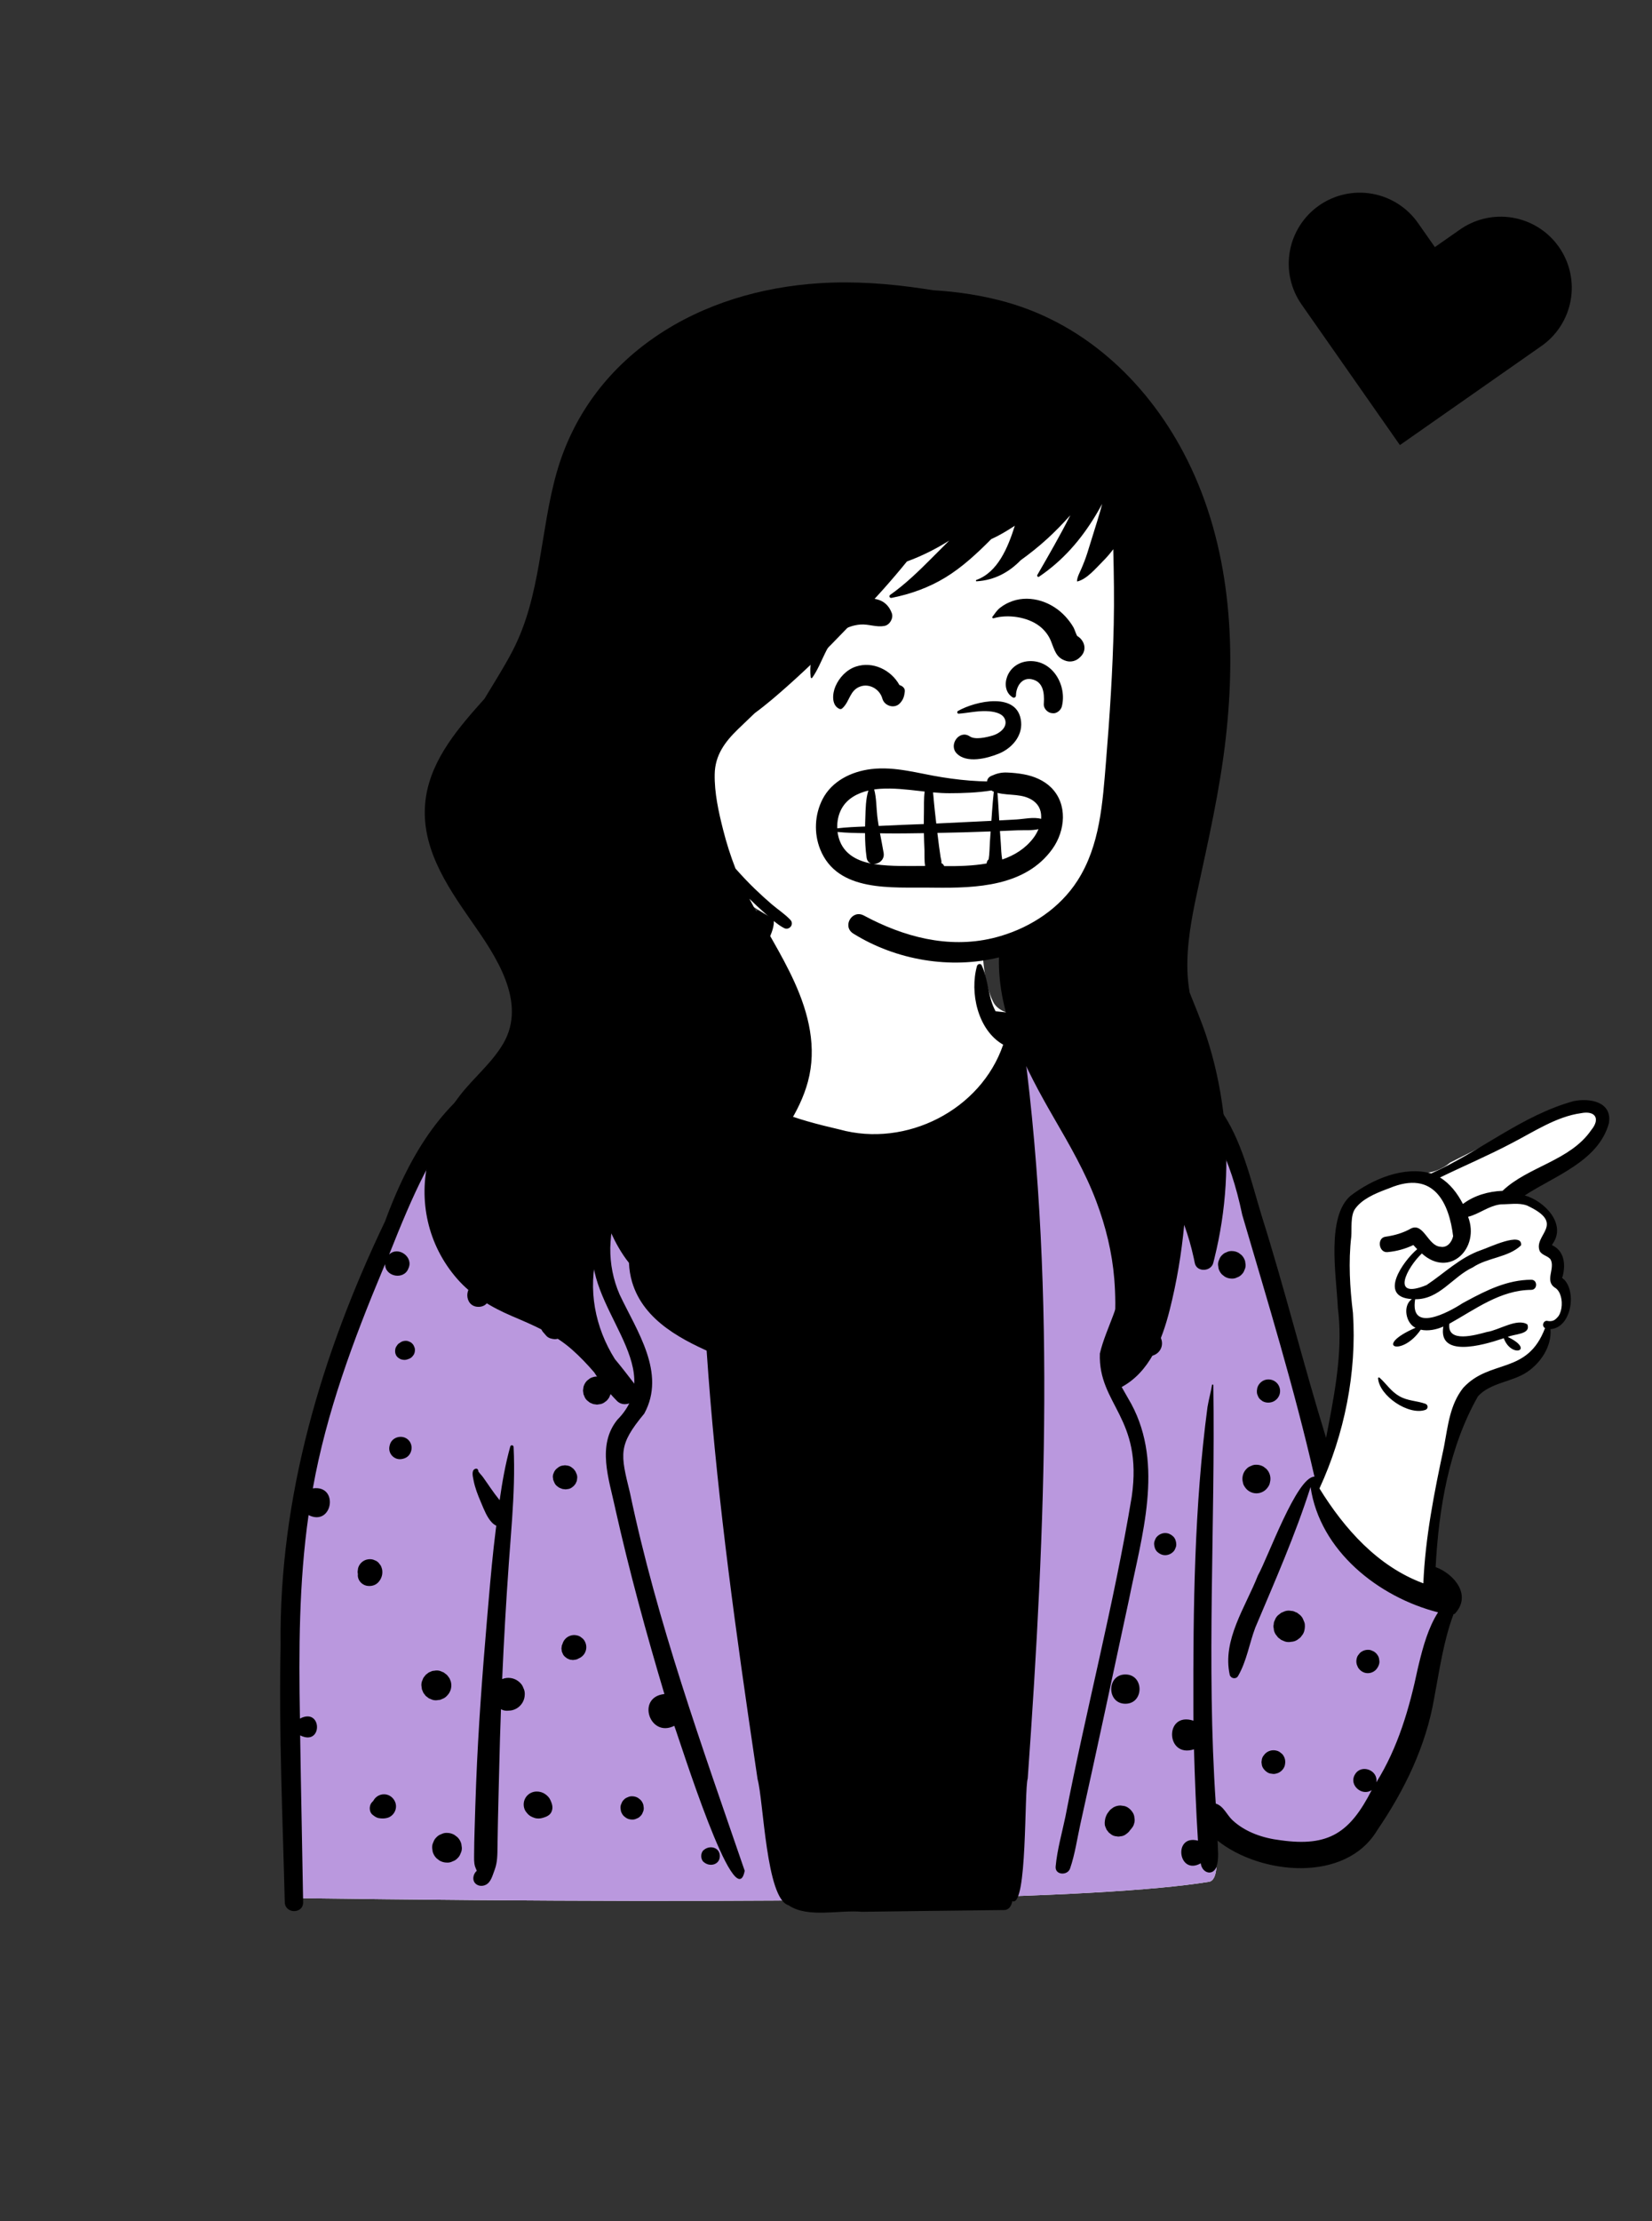 <svg width="186" height="250" viewBox="0 0 186 250" fill="none" xmlns="http://www.w3.org/2000/svg">
<rect x="0" y="0" width="186" height="250" fill="#333333" stroke="none"/>
<path fill-rule="evenodd" clip-rule="evenodd" d="M97.989 95.559C102.712 95.792 110.065 97.817 110.433 99.111C111.007 101.131 109.773 108.706 111.836 112.787C112.716 114.526 116.056 114.37 117.35 114.936C121.68 116.832 134.498 120.426 137.141 124.952C138.2 126.765 144.707 149.265 148.164 160.743C148.554 162.037 148.995 163.234 149.473 164.343L149.649 163.481C151.059 156.544 151.764 152.344 151.764 150.882C151.764 148.597 149.941 138.958 151.764 136.507C153.568 134.08 157.916 132.096 159.872 132.057L159.931 132.056C161.215 132.056 162.33 131.654 163.274 130.851L164.659 130.155C171.704 126.62 175.82 124.681 177.007 124.338C178.901 123.79 182.125 124.957 180.513 126.708C179.439 127.876 176.738 129.941 172.412 132.905L170.781 134.201L170.978 134.304C173.086 135.413 174.326 136.347 174.697 137.106C175.079 137.888 174.896 138.812 174.146 139.88L174.26 139.991C175.208 140.921 175.682 141.544 175.682 141.862V143.414C176.624 144.794 176.86 145.946 176.389 146.868C175.917 147.79 175.17 148.589 174.146 149.265C173.392 151.248 172.494 152.66 171.452 153.5C170.411 154.34 168.61 155.039 166.05 155.598L163.734 161.136L161.857 168.916L160.912 177.598L161.186 177.796C162.459 178.723 163.274 179.411 163.274 180.121C163.274 181.227 158.139 207.242 150.15 208.407C148.422 208.658 139.461 207.423 136.519 205.03L136.562 205.288C137.254 209.47 137.108 211.641 136.123 211.803C124.015 213.787 89.629 214.401 32.963 213.642C32.626 183.567 34.151 163.538 37.537 153.554C46.197 128.019 55.745 119.298 59.085 118.551C62.011 117.897 72.157 113.858 74.993 112.787C76.845 112.087 77.242 109.989 79.351 109.989L79.522 109.99C81.562 110.011 83.372 110.376 84.388 109.326C87.056 106.572 86.31 102.761 87.417 99.111C88.027 97.1 92.194 95.273 97.989 95.559Z" fill="white"/>
<path d="M79.351 109.989L79.522 109.99C80.026 109.995 80.516 110.021 80.984 110.042L79.999 113.399L79.978 113.751C79.338 125.325 85.005 130.865 96.98 130.372C108.955 129.88 114.911 126.092 114.849 119.01L114.845 118.794L114.845 114.387L115.034 114.423C115.943 114.593 116.819 114.704 117.35 114.936C121.68 116.832 134.498 120.426 137.141 124.952C138.2 126.765 144.707 149.265 148.165 160.743C148.291 161.163 148.423 161.572 148.559 161.971L148.559 164.24L148.521 164.377C147.31 168.91 148.923 172.616 153.362 175.494C156.508 177.535 159.739 178.86 163.056 179.468C163.198 179.689 163.274 179.904 163.274 180.121C163.274 181.227 158.139 207.242 150.15 208.407C148.422 208.658 139.461 207.423 136.519 205.03L136.562 205.288L136.603 205.537C137.248 209.556 137.088 211.644 136.123 211.803C124.015 213.788 89.629 214.401 32.963 213.642C32.626 183.567 34.151 163.538 37.537 153.554C46.197 128.019 55.745 119.298 59.085 118.551C62.011 117.897 72.157 113.858 74.994 112.787C76.845 112.087 77.242 109.989 79.351 109.989Z" fill="#BA98DE"/>
<path fill-rule="evenodd" clip-rule="evenodd" d="M85.014 102.77C85.292 102.221 86.028 102.292 86.513 102.541C87.969 103.606 86.446 105.669 86.043 106.968C85.007 109.488 83.207 111.951 80.722 113.128C80.928 115.633 81.161 118.133 81.248 120.646C84.424 124.586 89.78 126.024 94.534 127.13C102.001 129.195 110.428 124.964 112.948 117.583C110.08 115.953 109.152 111.686 110.008 108.709C110.082 108.5 110.406 108.408 110.521 108.641C111.307 110.257 111.202 112.227 112.095 113.823C120.666 114.644 131.726 117.878 137.341 124.809C139.829 128.276 140.815 132.786 142.04 136.805C144.655 145.09 146.739 153.543 149.303 161.836L149.606 160.267C150.434 155.944 151.187 151.563 150.627 147.167L150.617 146.956C150.435 143.458 149.34 136.958 152.053 134.596C154.506 132.721 158.061 131.214 161.141 132.079C166.62 129.64 171.35 125.534 177.186 123.935C178.982 123.565 181.567 124.003 181.142 126.44C179.965 130.701 175.038 132.355 171.67 134.553C173.829 135.138 176.461 137.764 174.774 140.053C174.759 140.094 174.747 140.125 174.734 140.149C176.102 140.755 176.293 142.279 175.957 143.586C175.923 143.931 175.833 143.634 176.035 143.947C177.579 145.403 176.897 149.461 174.571 149.598C174.724 151.521 173.489 153.389 171.924 154.437C170.238 155.567 167.8 155.616 166.404 157.163C163.127 162.941 161.996 169.764 161.639 176.381C163.799 177.19 165.738 179.608 163.775 181.66C163.736 181.664 163.697 181.669 163.658 181.672C162.52 184.709 162.081 187.945 161.479 191.117C160.553 196.528 158.141 201.496 155.06 206.004C151.497 211.97 141.916 211.024 137.09 207.174C137.109 208.184 137.276 209.188 136.952 210.164C136.474 211.218 135.31 210.763 135.195 209.725C132.643 211.16 132.042 206.424 134.879 207.175C134.66 203.751 134.534 200.322 134.431 196.893C131.22 197.932 131.082 192.605 134.366 193.67L134.362 192.197C134.338 180.904 134.463 169.573 135.953 158.369C136.091 157.531 136.325 156.72 136.461 155.887C136.475 155.801 136.61 155.825 136.61 155.908C136.841 171.593 135.816 187.313 136.886 203.004C137.776 203.276 138.131 204.297 138.79 204.893C140.254 206.244 142.247 206.902 144.197 207.131C149.655 207.897 152.011 206.23 154.442 201.485C153.346 202.218 151.864 200.924 152.533 199.765L152.554 199.73C153.248 198.501 155.207 199.237 154.959 200.613C157.403 196.7 158.682 192.287 159.627 187.81L159.754 187.275C160.214 185.374 160.809 183.196 161.912 181.476C155.188 179.762 148.609 174.54 147.557 167.376C145.85 172.74 143.537 177.984 141.332 183.201C140.651 185.015 140.368 186.965 139.392 188.648C139.165 189.037 138.589 188.936 138.461 188.526C137.583 184.602 140.243 180.869 141.624 177.337C142.751 175.341 145.988 166.224 147.995 166.202C145.74 156.318 142.732 146.509 139.868 136.748C137.098 123.569 131.454 121.028 119.497 116.878C121.654 127.869 131.5 138.507 126.261 150.035L126.133 150.334C125.597 151.605 125.152 152.885 125.526 154.28C125.89 155.634 126.716 156.809 127.378 158.027C131.075 164.904 128.53 172.935 127.101 180.096C125.295 188.495 123.511 196.901 121.644 205.287C121.276 206.96 121.037 208.683 120.482 210.304C120.195 211.141 118.763 211.061 118.856 210.085C119.032 208.192 119.564 206.345 119.953 204.486C122.278 192.448 125.423 180.551 127.423 168.46C128.709 159.51 123.645 158.134 123.834 152.351C124.522 149.393 126.344 146.754 126.24 143.602C126.645 133.954 119.617 125.994 118.749 116.61L117.217 116.064C116.451 115.79 115.687 115.514 114.924 115.231C118.937 143.296 117.719 171.975 115.713 200.179C115.303 201.48 115.693 214.786 113.974 213.979C113.888 214.487 113.618 214.987 113.031 214.984C107.702 215.033 102.372 215.117 97.044 215.181C94.48 214.944 90.957 215.923 88.777 214.444C86.26 213.726 85.971 202.694 85.298 200.265L85.036 198.498C80.758 169.624 76.931 140.155 80.005 110.996C75.728 111.16 74.845 115.777 74.528 119.138C73.735 126.556 68.941 132.945 68.712 140.449C68.692 142.269 69.036 144.033 69.763 145.705C71.694 149.8 75.033 154.534 72.538 159.108C69.586 162.669 69.841 163.606 70.925 168.006C73.972 182.552 79.032 196.537 83.846 210.562C82.8 216.013 76.509 195.776 75.917 194.25C73.132 195.651 71.611 191.003 74.805 190.672C72.754 183.805 70.865 176.886 69.293 169.891L69.252 169.694C68.557 166.462 67.192 162.678 69.498 159.811C75.445 153.797 65.569 147.075 66.815 139.789C65.739 140.587 64.111 139.748 64.135 138.408C64.086 136.9 66.112 136.127 67.087 137.278C68.09 131.367 71.577 126.206 72.632 120.313L72.68 120.036C73.038 117.953 73.138 115.761 74.162 113.863C72.769 114.767 71.286 115.498 69.76 116.144C72.488 118.422 67.206 120.501 67.643 116.982C52.685 121.309 49.305 127.344 43.813 141.203C44.839 140.206 46.596 141.496 45.982 142.767C45.492 144.106 43.355 143.715 43.356 142.287L43.105 142.884C39.775 150.847 36.744 159.003 35.221 167.525C38.209 167.103 37.448 171.878 34.741 170.532C33.654 178.111 33.637 185.796 33.77 193.436C36.29 192.115 36.366 196.606 33.794 195.325C33.888 201.586 34.026 207.846 34.13 214.107C34.151 215.44 32.096 215.433 32.063 214.107C31.823 204.487 31.385 194.85 31.593 185.227C31.398 168.526 36.199 152.428 43.353 137.467C49.683 120.24 58.427 118.281 74.513 113.273C75.998 111.068 79.171 108.984 81.759 110.368C83.207 108.03 83.943 105.261 85.014 102.77ZM57.453 162.809C57.513 162.597 57.816 162.65 57.826 162.859C57.96 165.562 57.84 168.282 57.656 170.995C57.544 172.652 57.406 174.307 57.289 175.953C56.98 180.294 56.73 184.64 56.54 188.99C56.607 188.962 56.675 188.938 56.746 188.918C57.074 188.829 57.401 188.829 57.728 188.918C58.02 189 58.276 189.143 58.496 189.348L58.542 189.393C58.722 189.56 58.85 189.758 58.925 189.987C59.031 190.19 59.085 190.408 59.085 190.64L59.084 190.698C59.082 191.032 58.999 191.342 58.831 191.631C58.667 191.908 58.447 192.128 58.169 192.293C57.881 192.461 57.571 192.543 57.237 192.545C57.202 192.548 57.166 192.551 57.13 192.553C56.882 192.563 56.65 192.511 56.436 192.399L56.404 192.389C56.323 194.596 56.257 196.803 56.208 199.011C56.164 200.936 56.106 202.86 56.067 204.784L56.049 205.747L56.014 207.874C56.002 208.749 56.008 209.587 55.71 210.412L55.675 210.507C55.461 211.058 55.294 211.825 54.721 212.131C54.264 212.376 53.648 212.285 53.386 211.808C53.165 211.41 53.356 210.836 53.682 210.567C53.676 210.549 53.666 210.533 53.658 210.515C53.608 210.369 53.531 210.231 53.486 210.084C53.343 209.617 53.382 209.119 53.381 208.634C53.381 207.778 53.41 206.922 53.432 206.068C53.483 204.249 53.541 202.432 53.612 200.615C53.853 194.519 54.307 188.422 54.827 182.343L55.003 180.292C55.238 177.563 55.481 174.832 55.825 172.117C55.841 171.988 55.858 171.858 55.876 171.728C55.691 171.636 55.519 171.508 55.383 171.365C54.836 170.792 54.505 169.934 54.194 169.196L54.123 169.027C53.786 168.24 53.475 167.442 53.314 166.596L53.299 166.518C53.226 166.158 53.081 165.519 53.463 165.344C53.663 165.254 53.789 165.318 53.854 165.518C53.862 165.544 53.855 165.573 53.841 165.596C53.998 165.837 54.245 166.062 54.4 166.286L54.933 167.048L55.196 167.431C55.53 167.922 55.887 168.392 56.255 168.856C56.545 166.82 56.9 164.792 57.453 162.809ZM79.296 208.182C79.962 207.66 81.046 207.944 81.046 208.907C81.046 209.874 79.96 210.153 79.296 209.631L79.263 209.607L79.231 209.581C78.869 209.298 78.857 208.562 79.204 208.255L79.231 208.232C79.252 208.214 79.273 208.198 79.296 208.182ZM50.328 206.301C50.63 206.301 50.91 206.378 51.171 206.53C51.285 206.616 51.396 206.704 51.51 206.791C51.717 206.999 51.86 207.245 51.939 207.529L52 207.973C52.008 208.203 51.961 208.417 51.855 208.617C51.787 208.824 51.672 209.004 51.51 209.155C51.358 209.318 51.179 209.434 50.972 209.5C50.789 209.596 50.594 209.646 50.385 209.646L50.328 209.644C50.025 209.644 49.745 209.568 49.483 209.416C49.37 209.33 49.258 209.242 49.145 209.155C48.939 208.947 48.794 208.701 48.715 208.417C48.696 208.269 48.676 208.12 48.655 207.973C48.647 207.743 48.696 207.529 48.799 207.329C48.867 207.122 48.983 206.942 49.145 206.791C49.297 206.627 49.475 206.512 49.683 206.446C49.866 206.349 50.062 206.3 50.271 206.3L50.328 206.301ZM126.157 203.218L126.582 203.275C126.989 203.367 127.316 203.667 127.535 204.009C127.652 204.192 127.715 204.39 127.725 204.603C127.772 204.813 127.762 205.026 127.695 205.238C127.647 205.445 127.551 205.627 127.41 205.781C127.362 205.857 127.305 205.927 127.24 205.989C127.107 206.211 126.906 206.357 126.698 206.506C126.523 206.618 126.334 206.678 126.129 206.687C125.995 206.723 125.859 206.723 125.722 206.687C125.52 206.678 125.33 206.618 125.155 206.506C125.052 206.426 124.948 206.345 124.845 206.266C124.755 206.161 124.67 206.052 124.591 205.938C124.538 205.814 124.486 205.69 124.434 205.567C124.338 205.27 124.385 205.008 124.437 204.711C124.445 204.661 124.458 204.616 124.476 204.567L124.511 204.473C124.604 204.226 124.654 204.143 124.82 203.928L124.883 203.844C124.914 203.802 124.946 203.761 124.983 203.724C125.087 203.617 125.235 203.528 125.351 203.435C125.601 203.291 125.87 203.22 126.157 203.218ZM71.172 202.181C71.407 202.182 71.628 202.241 71.832 202.359L72.098 202.565C72.26 202.729 72.372 202.92 72.435 203.142C72.45 203.259 72.466 203.375 72.482 203.491C72.489 203.67 72.451 203.839 72.369 203.996C72.317 204.158 72.226 204.298 72.098 204.418C71.98 204.544 71.838 204.635 71.676 204.689C71.535 204.762 71.383 204.801 71.221 204.801L71.172 204.8C70.936 204.8 70.715 204.74 70.511 204.622L70.245 204.418C70.083 204.254 69.971 204.061 69.908 203.839C69.893 203.722 69.877 203.607 69.861 203.491C69.854 203.311 69.892 203.142 69.974 202.986C70.028 202.824 70.117 202.683 70.245 202.565C70.363 202.437 70.504 202.346 70.666 202.294C70.808 202.22 70.957 202.182 71.118 202.18L71.172 202.181ZM60.419 201.644C60.758 201.641 61.102 201.736 61.379 201.933C61.648 202.124 61.852 202.33 61.984 202.639C62.02 202.724 62.055 202.806 62.086 202.891C62.225 203.262 62.251 203.635 62.058 203.998C61.872 204.35 61.47 204.504 61.11 204.609C60.805 204.7 60.46 204.714 60.157 204.606C60.006 204.552 59.859 204.496 59.722 204.413C59.468 204.256 59.33 204.069 59.16 203.839C59.027 203.612 58.961 203.366 58.961 203.103C58.961 202.839 59.027 202.594 59.16 202.365C59.421 201.92 59.904 201.647 60.419 201.644ZM43.236 201.957C43.664 201.957 44.04 202.155 44.298 202.489C44.559 202.828 44.654 203.249 44.539 203.669C44.417 204.113 44.05 204.502 43.594 204.614C43.257 204.697 42.981 204.693 42.646 204.637C42.362 204.588 42.145 204.419 41.928 204.244C41.679 204.042 41.603 203.672 41.644 203.374C41.683 203.076 41.821 202.881 42.03 202.704L42.031 202.699L41.953 202.759C41.983 202.734 42.012 202.706 42.041 202.678C42.051 202.662 42.059 202.644 42.067 202.627C42.187 202.422 42.349 202.262 42.552 202.142C42.764 202.019 42.991 201.957 43.236 201.957ZM143.029 197.047C143.264 196.983 143.501 196.983 143.736 197.047C143.91 197.087 144.06 197.167 144.189 197.285C144.319 197.369 144.425 197.478 144.505 197.612L144.531 197.658C144.716 197.972 144.745 198.332 144.665 198.682C144.566 199.115 144.168 199.509 143.736 199.611L143.722 199.614L143.707 199.618C143.532 199.673 143.355 199.681 143.18 199.64C143.003 199.632 142.84 199.58 142.689 199.483C142.498 199.36 142.337 199.201 142.214 199.01C142.117 198.857 142.065 198.694 142.057 198.517C142.026 198.4 142.026 198.284 142.057 198.167C142.065 197.99 142.117 197.826 142.214 197.674L142.422 197.406L142.443 197.389C142.608 197.223 142.804 197.11 143.029 197.047ZM126.708 188.468C128.833 188.468 128.83 191.765 126.708 191.765C124.583 191.765 124.586 188.468 126.708 188.468ZM48.898 188.051C49.122 188.001 49.346 188.011 49.568 188.08C49.702 188.137 49.835 188.194 49.968 188.249L50.309 188.512C50.372 188.565 50.403 188.623 50.461 188.7L50.534 188.795C50.639 188.936 50.642 188.966 50.758 189.267C50.836 189.556 50.836 189.844 50.758 190.133C50.72 190.272 50.664 190.403 50.591 190.525C50.524 190.642 50.444 190.744 50.354 190.838L50.309 190.885C50.156 191.049 49.976 191.164 49.769 191.232C49.638 191.308 49.496 191.345 49.346 191.345C49.122 191.396 48.898 191.386 48.676 191.316C48.542 191.259 48.409 191.203 48.276 191.147L47.935 190.885L47.673 190.544L47.589 190.345L47.504 190.144L47.444 189.698C47.436 189.466 47.483 189.252 47.588 189.051C47.629 188.91 47.7 188.785 47.804 188.682C47.879 188.555 47.979 188.455 48.106 188.38C48.209 188.276 48.334 188.205 48.475 188.165C48.606 188.088 48.748 188.051 48.898 188.051ZM154.014 185.696C154.191 185.689 154.356 185.726 154.509 185.807C154.562 185.825 154.614 185.848 154.664 185.874C154.86 185.989 155.016 186.145 155.131 186.339C155.225 186.488 155.277 186.649 155.285 186.822C155.32 186.979 155.317 187.136 155.275 187.293L155.261 187.34C155.225 187.468 155.172 187.586 155.1 187.694C155.094 187.707 155.086 187.72 155.076 187.732C154.967 187.904 154.823 188.045 154.645 188.15C154.447 188.263 154.235 188.322 154.004 188.324C153.546 188.324 153.15 188.076 152.909 187.694C152.874 187.641 152.855 187.573 152.831 187.518C152.81 187.466 152.776 187.4 152.758 187.34C152.696 187.109 152.696 186.879 152.758 186.649C152.798 186.48 152.874 186.333 152.99 186.208C153.082 186.067 153.203 185.955 153.354 185.874C153.541 185.765 153.742 185.707 153.956 185.697L154.014 185.696ZM64.282 184.083C64.507 184.021 64.73 184.017 64.953 184.069L65.009 184.083C65.187 184.125 65.341 184.206 65.474 184.326C65.621 184.423 65.74 184.551 65.826 184.71C65.949 184.922 66.011 185.153 66.012 185.399C66.011 185.645 65.949 185.876 65.826 186.088C65.704 186.294 65.54 186.456 65.335 186.578L65.156 186.663C65.007 186.758 64.848 186.808 64.676 186.816C64.561 186.847 64.446 186.847 64.333 186.816C64.216 186.816 64.107 186.787 64.007 186.728C63.897 186.698 63.803 186.642 63.722 186.561C63.581 186.47 63.471 186.351 63.389 186.2L63.258 185.89L63.213 185.546L63.258 185.205L63.33 185.036C63.394 184.804 63.511 184.603 63.681 184.433C63.851 184.264 64.052 184.147 64.282 184.083ZM144.677 181.348C144.913 181.273 145.148 181.263 145.383 181.315C145.542 181.315 145.691 181.356 145.829 181.437C145.98 181.479 146.109 181.554 146.22 181.664C146.413 181.789 146.564 181.954 146.675 182.16L146.854 182.583C146.961 182.857 146.922 183.261 146.857 183.536C146.803 183.763 146.7 183.961 146.546 184.13C146.468 184.261 146.364 184.365 146.233 184.443C146.083 184.579 145.909 184.676 145.713 184.734L145.659 184.749L145.64 184.754C145.636 184.755 145.633 184.755 145.63 184.755C145.628 184.757 145.625 184.757 145.623 184.757C145.545 184.776 145.466 184.788 145.383 184.791C145.148 184.843 144.913 184.833 144.677 184.759C144.537 184.7 144.396 184.64 144.255 184.58C144.135 184.49 144.017 184.397 143.897 184.305C143.804 184.185 143.712 184.065 143.62 183.947C143.49 183.744 143.42 183.523 143.41 183.288C143.368 183.131 143.368 182.975 143.41 182.818C143.41 182.658 143.451 182.51 143.53 182.372C143.602 182.152 143.723 181.962 143.897 181.802C144.017 181.709 144.135 181.617 144.255 181.526C144.396 181.466 144.537 181.406 144.677 181.348ZM41.282 175.544C41.527 175.478 41.772 175.478 42.017 175.544L42.346 175.682C42.508 175.77 42.636 175.888 42.733 176.039C42.856 176.172 42.939 176.329 42.981 176.509C43.077 176.755 43.066 177.146 42.989 177.397C42.904 177.683 42.77 177.909 42.565 178.123C42.223 178.477 41.697 178.579 41.232 178.472C41.104 178.443 40.982 178.386 40.872 178.316C40.52 178.099 40.284 177.72 40.285 177.3C40.285 177.255 40.289 177.209 40.295 177.164C40.272 177.071 40.264 176.976 40.267 176.875L40.316 176.509L40.319 176.499C40.384 176.267 40.501 176.066 40.671 175.896C40.828 175.74 41.012 175.628 41.221 175.56L41.274 175.544H41.282ZM163.609 139.142C163.167 135.512 161.502 131.605 156.423 133.738L156.046 133.879C154.789 134.355 153.325 134.98 152.56 136.078C152.033 136.835 152.211 138.303 152.139 139.186C151.807 142.059 151.985 144.927 152.33 147.788C152.775 154.492 151.366 161.439 148.559 167.533C151.368 172.078 155.127 176.317 160.255 178.211C160.472 173.044 161.484 167.971 162.561 162.929L162.603 162.709C163.034 160.435 163.249 158.102 164.742 156.211C167.78 152.913 171.958 154.78 173.957 149.482C173.537 149.269 173.769 148.543 174.275 148.683C176.028 148.994 176.313 145.744 175.113 144.96C173.863 144.198 175.121 142.792 174.589 141.776C174.293 141.339 173.652 141.324 173.362 140.82C172.592 138.964 176.443 137.775 171.915 135.682C170.988 135.353 169.952 135.557 169.017 135.553C167.642 135.682 166.55 136.651 165.292 136.955C166.661 140.5 163.207 143.914 160.088 141.083C158.392 142.687 156.494 146.342 160.619 144.638C162.637 143.291 164.375 141.549 166.719 140.72L166.768 140.704C167.638 140.419 171.445 138.57 171.256 140.17C169.83 141.546 167.479 141.53 165.827 142.647C163.538 143.706 162.074 146.272 159.333 146.236C158.701 150.073 163.055 147.738 164.676 146.68L165.126 146.436C167.413 145.201 169.734 144.057 172.401 144.041C173.137 144.036 173.133 145.171 172.401 145.181C168.925 145.203 166.096 147.375 163.185 148.99C162.898 151.23 166.178 150.25 167.422 149.919C168.727 149.736 170.823 148.324 171.965 149.07C172.411 150.218 170.446 150.132 169.762 150.48C172.886 151.981 170.148 152.926 169.311 150.62L169.066 150.703C166.973 151.406 161.901 152.854 162.504 149.31C161.738 149.649 160.805 149.851 159.959 149.663C157.849 152.784 154.483 151.576 159.375 149.449C158.273 148.937 157.905 146.957 158.964 146.22C155.113 145.985 157.972 141.945 159.565 140.599C159.415 140.447 159.269 140.292 159.133 140.134C158.214 140.572 157.248 140.838 156.215 140.932C155.227 141.021 155.006 139.338 155.982 139.201C157.028 139.053 157.991 138.774 158.911 138.249C160.307 137.646 160.783 140.236 162.18 140.327C162.942 140.478 163.457 139.81 163.609 139.142ZM131.191 172.552C131.528 172.552 131.828 172.693 132.072 172.916C132.317 173.14 132.423 173.476 132.437 173.797C132.444 173.969 132.408 174.129 132.33 174.278C132.28 174.432 132.194 174.565 132.072 174.679C131.845 174.904 131.51 175.043 131.191 175.043C130.853 175.043 130.554 174.902 130.309 174.679C130.064 174.453 129.958 174.119 129.944 173.797C129.937 173.626 129.973 173.466 130.051 173.317C130.096 173.178 130.17 173.055 130.273 172.951L130.309 172.916C130.536 172.689 130.871 172.552 131.191 172.552ZM141.408 164.863L141.462 164.864C141.747 164.866 142.012 164.937 142.258 165.08C142.365 165.163 142.472 165.244 142.577 165.327C142.773 165.524 142.908 165.756 142.983 166.024C143.059 166.302 143.059 166.583 142.983 166.862C142.957 167.022 142.897 167.178 142.803 167.312C142.663 167.544 142.478 167.731 142.245 167.868C142.003 168.009 141.742 168.079 141.462 168.081C141.182 168.079 140.92 168.009 140.679 167.868C140.445 167.731 140.261 167.544 140.123 167.312C140.027 167.178 139.967 167.022 139.941 166.862C139.865 166.583 139.865 166.302 139.941 166.024C140.01 165.775 140.131 165.557 140.305 165.369L140.347 165.327C140.489 165.173 140.658 165.064 140.854 165.001C141.026 164.91 141.211 164.864 141.408 164.863ZM63.433 164.95C63.553 164.918 63.672 164.918 63.791 164.95C63.97 164.958 64.137 165.012 64.291 165.109C64.382 165.18 64.472 165.25 64.563 165.32L64.642 165.415C64.811 165.621 64.816 165.656 64.945 165.97C64.999 166.145 65.007 166.32 64.968 166.495C64.968 166.614 64.938 166.724 64.879 166.826C64.847 166.938 64.792 167.035 64.709 167.116C64.65 167.215 64.573 167.294 64.474 167.353C64.347 167.468 64.198 167.547 64.026 167.588L63.678 167.635C63.633 167.628 63.586 167.622 63.54 167.617C63.485 167.615 63.432 167.609 63.38 167.599L63.328 167.588L63.28 167.575C63.216 167.556 63.154 167.532 63.094 167.5C62.981 167.468 62.882 167.411 62.797 167.327C62.652 167.233 62.535 167.106 62.451 166.949L62.428 166.897C62.397 166.842 62.371 166.785 62.352 166.724C62.297 166.627 62.269 166.523 62.268 166.411C62.235 166.262 62.237 166.115 62.276 165.967L62.29 165.918L62.415 165.621C62.48 165.521 62.548 165.419 62.635 165.336C62.688 165.289 62.817 165.189 62.889 165.139L62.934 165.109C63.088 165.012 63.255 164.958 63.433 164.95ZM45.985 162.079C46.642 162.736 46.352 163.942 45.432 164.175L45.327 164.201C44.439 164.427 43.638 163.624 43.863 162.736L43.889 162.632C44.123 161.713 45.329 161.423 45.985 162.079ZM155.157 155.134C155.15 155.044 155.267 155.011 155.326 155.065C156.107 155.765 156.605 156.605 157.553 157.148C158.506 157.693 159.489 157.649 160.482 158.001C160.819 158.121 160.821 158.571 160.482 158.69C158.602 159.346 155.3 157.12 155.157 155.134ZM66.799 154.992C67.008 154.927 67.219 154.917 67.428 154.964C67.57 154.964 67.703 155 67.825 155.071C67.959 155.109 68.075 155.177 68.173 155.274C68.292 155.344 68.386 155.439 68.457 155.558C68.597 155.71 68.691 155.888 68.739 156.093L68.794 156.513L68.739 156.932C68.686 157.057 68.632 157.184 68.58 157.308L68.435 157.505C68.318 157.661 68.299 157.663 68.014 157.874C67.833 157.989 67.637 158.053 67.428 158.061C67.288 158.1 67.149 158.1 67.008 158.061C66.867 158.061 66.734 158.025 66.611 157.954C66.478 157.916 66.361 157.848 66.262 157.751C66.09 157.639 65.956 157.492 65.857 157.308C65.803 157.184 65.75 157.057 65.698 156.932L65.641 156.513L65.698 156.093L65.701 156.08C65.776 155.817 65.909 155.588 66.1 155.395L66.414 155.152C66.537 155.073 66.666 155.032 66.799 154.992ZM142.474 155.306C142.922 155.183 143.415 155.313 143.744 155.642C144.074 155.971 144.203 156.462 144.08 156.911C143.958 157.349 143.607 157.704 143.167 157.822C143.036 157.858 142.903 157.878 142.769 157.871C142.543 157.869 142.332 157.812 142.136 157.699L141.883 157.503C141.76 157.39 141.674 157.255 141.624 157.099C141.544 156.95 141.509 156.79 141.515 156.616L141.514 156.585C141.509 156.524 141.517 156.462 141.536 156.402C141.536 156.339 141.546 156.277 141.562 156.217C141.681 155.78 142.037 155.426 142.474 155.306ZM45.667 150.917C45.812 150.912 45.946 150.941 46.071 151.007C46.202 151.049 46.314 151.121 46.408 151.224C46.512 151.318 46.583 151.432 46.626 151.562C46.692 151.687 46.721 151.821 46.716 151.965C46.716 152.155 46.668 152.332 46.574 152.494C46.519 152.565 46.463 152.636 46.408 152.706C46.279 152.837 46.125 152.927 45.946 152.977L45.843 153.012C45.69 153.068 45.541 153.071 45.382 153.05C45.215 153.027 45.061 152.982 44.925 152.878C44.792 152.8 44.687 152.695 44.609 152.562L44.52 152.351C44.5 152.28 44.492 152.173 44.487 152.098C44.487 152.087 44.487 152.077 44.486 152.066C44.486 152.003 44.505 151.849 44.521 151.785C44.557 151.652 44.63 151.526 44.713 151.419C44.784 151.307 44.881 151.22 45.001 151.155L45.012 151.147L45.024 151.138C45.061 151.113 45.1 151.087 45.139 151.059C45.301 150.965 45.478 150.917 45.667 150.917ZM129.38 149.765C129.639 149.765 129.881 149.832 130.104 149.962C130.112 149.965 130.121 149.968 130.127 149.971C130.341 150.098 130.511 150.268 130.638 150.482C130.768 150.704 130.832 150.944 130.832 151.2C130.832 151.458 130.768 151.696 130.638 151.918C130.511 152.132 130.341 152.302 130.127 152.429C130.121 152.434 130.112 152.437 130.104 152.44C129.881 152.57 129.639 152.635 129.38 152.636C129.122 152.635 128.881 152.57 128.657 152.44C128.219 152.184 127.945 151.706 127.945 151.2C127.945 150.694 128.219 150.216 128.657 149.962C128.881 149.832 129.122 149.765 129.38 149.765ZM62.058 147.891L62.102 147.89C62.274 147.883 62.434 147.919 62.582 147.999C62.736 148.049 62.87 148.135 62.984 148.256L63.221 148.454L63.289 148.51C63.301 148.519 63.312 148.529 63.323 148.538C63.482 148.699 63.59 148.887 63.652 149.104C63.672 149.229 63.688 149.352 63.701 149.477C63.736 149.801 63.545 150.134 63.334 150.364C63.221 150.485 63.086 150.571 62.931 150.623C62.782 150.701 62.619 150.736 62.447 150.73C62.096 150.699 61.762 150.625 61.509 150.352C61.48 150.32 61.452 150.286 61.423 150.252L61.22 150.018C61.066 149.863 60.959 149.679 60.901 149.469C60.885 149.357 60.87 149.247 60.856 149.136C60.841 148.804 61.003 148.493 61.22 148.256C61.421 148.037 61.761 147.903 62.058 147.891ZM53.875 144.477C55.561 144.477 55.558 147.092 53.875 147.092C52.191 147.092 52.194 144.477 53.875 144.477ZM138.64 140.811L138.693 140.812C138.972 140.814 139.233 140.883 139.474 141.024L139.789 141.266C139.98 141.461 140.113 141.687 140.188 141.95C140.205 142.088 140.223 142.226 140.243 142.362C140.251 142.576 140.205 142.775 140.108 142.96C140.047 143.151 139.94 143.318 139.789 143.459C139.648 143.61 139.482 143.717 139.29 143.779C139.105 143.876 138.905 143.921 138.693 143.913C138.413 143.911 138.151 143.842 137.91 143.701C137.805 143.62 137.701 143.539 137.596 143.459C137.419 143.28 137.292 143.073 137.216 142.835L137.198 142.775L137.142 142.362C137.134 142.15 137.179 141.95 137.276 141.765C137.338 141.572 137.445 141.407 137.596 141.266C137.737 141.115 137.904 141.008 138.095 140.947C138.264 140.857 138.446 140.812 138.64 140.811ZM131.046 135.916C131.197 135.911 131.336 135.942 131.468 136.01C131.602 136.054 131.719 136.13 131.818 136.236C132.027 136.403 132.155 136.736 132.155 137.007C132.155 137.278 132.027 137.612 131.818 137.779C131.682 137.913 131.521 138.007 131.336 138.059L131.046 138.098C130.764 138.111 130.477 137.964 130.276 137.779C130.236 137.742 130.197 137.704 130.156 137.669C129.973 137.5 129.894 137.249 129.882 137.007C129.877 136.879 129.905 136.759 129.963 136.647C130.001 136.531 130.065 136.432 130.156 136.346C130.197 136.31 130.236 136.273 130.276 136.236C130.495 136.033 130.751 135.931 131.046 135.916ZM179.158 127.196C180.223 125.899 179.602 124.975 178.002 125.296C175.244 125.669 172.649 127.412 170.22 128.662C167.57 130.062 164.838 131.216 162.134 132.532C163.25 133.217 164.079 134.289 164.713 135.513C165.979 134.552 167.596 134.092 169.175 134.033C172.039 131.289 176.783 130.661 179.158 127.196ZM53.308 131.504C53.597 131.505 53.867 131.573 54.121 131.709L54.175 131.739L54.522 132.008C54.691 132.163 54.809 132.348 54.879 132.561C54.986 132.765 55.034 132.987 55.026 133.224C55.034 133.46 54.986 133.681 54.879 133.885C54.809 134.099 54.691 134.282 54.522 134.438C54.426 134.563 54.303 134.66 54.156 134.731C54.018 134.788 53.882 134.846 53.744 134.905C53.59 134.953 53.411 134.96 53.245 134.968C52.941 134.966 52.659 134.89 52.397 134.738L52.056 134.475C51.892 134.323 51.776 134.143 51.708 133.934C51.611 133.75 51.562 133.553 51.562 133.343L51.563 133.285C51.563 133.272 51.563 133.258 51.565 133.243C51.584 133.091 51.606 132.938 51.626 132.786C51.68 132.562 51.782 132.366 51.935 132.201C51.974 132.123 52.025 132.06 52.092 132.008C52.306 131.794 52.559 131.648 52.85 131.565C53.003 131.546 53.155 131.525 53.308 131.504ZM128.576 127.209C128.794 127.209 128.997 127.264 129.185 127.373C129.268 127.436 129.349 127.5 129.43 127.563C129.581 127.714 129.685 127.892 129.741 128.096L129.785 128.417C129.79 128.584 129.756 128.738 129.68 128.882C129.631 129.031 129.548 129.161 129.43 129.271C129.321 129.39 129.192 129.472 129.041 129.521C128.898 129.597 128.743 129.631 128.576 129.625C128.358 129.625 128.154 129.57 127.966 129.459C127.885 129.398 127.802 129.335 127.721 129.271C127.585 129.133 127.486 128.972 127.427 128.789L127.412 128.738L127.368 128.417C127.362 128.25 127.396 128.096 127.472 127.952C127.52 127.801 127.605 127.671 127.721 127.563C127.832 127.444 127.961 127.362 128.111 127.313C128.24 127.245 128.379 127.21 128.526 127.209L128.576 127.209ZM62.783 125.453L62.84 125.454C63.162 125.455 63.462 125.536 63.741 125.698C63.861 125.791 63.981 125.883 64.101 125.977C64.323 126.199 64.475 126.462 64.562 126.765L64.625 127.238C64.634 127.485 64.582 127.713 64.471 127.926C64.399 128.148 64.276 128.339 64.101 128.501C63.941 128.675 63.749 128.798 63.527 128.869C63.315 128.981 63.086 129.033 62.84 129.023C62.517 129.023 62.217 128.942 61.938 128.78C61.819 128.688 61.699 128.594 61.577 128.501C61.356 128.278 61.204 128.015 61.118 127.713L61.055 127.238C61.045 126.994 61.097 126.764 61.209 126.551C61.28 126.331 61.404 126.138 61.577 125.977C61.739 125.802 61.93 125.679 62.152 125.608C62.349 125.504 62.558 125.454 62.783 125.453ZM122.81 120.996C122.957 120.957 123.104 120.957 123.252 120.996C123.472 121.005 123.678 121.072 123.87 121.193L124.205 121.453C124.21 121.458 124.215 121.463 124.22 121.469C124.423 121.673 124.563 121.915 124.641 122.192L124.7 122.628C124.708 122.854 124.661 123.064 124.559 123.259C124.498 123.446 124.397 123.609 124.259 123.749L124.205 123.802C124.054 123.964 123.878 124.079 123.672 124.145C123.542 124.222 123.401 124.259 123.252 124.259C123.032 124.309 122.81 124.3 122.589 124.23C122.458 124.173 122.325 124.118 122.192 124.063L122.15 124.038C121.649 123.765 121.339 123.191 121.339 122.628C121.339 122.065 121.649 121.49 122.15 121.216C122.164 121.21 122.177 121.201 122.192 121.193C122.383 121.072 122.589 121.005 122.81 120.996Z" fill="black"/>
<path fill-rule="evenodd" clip-rule="evenodd" d="M128.121 57.929C126.397 51.704 119.806 48.988 113.87 48.557C97.799 46.887 81.441 55.846 74.316 70.373C68.612 81.404 68.434 92.993 80.693 99.291C81.363 99.66 82.062 100.055 82.776 100.413C83.397 100.99 84.035 101.544 84.733 102.009C91.409 106.399 99.602 108.298 107.543 107.886C119.266 107.65 123.452 99.694 126.013 89.492C128.714 79.336 130.225 68.315 128.121 57.929Z" fill="white"/>
<path fill-rule="evenodd" clip-rule="evenodd" d="M135.817 116.598C135.27 114.943 134.583 113.338 133.942 111.716C133.807 110.907 133.716 110.092 133.693 109.27C133.604 106.334 134.153 103.373 134.769 100.514C136.021 94.704 137.349 88.955 138.015 83.037C139.205 72.454 138.497 61.448 133.683 51.787C129.512 43.417 122.443 36.573 113.312 34.009C110.613 33.25 107.835 32.832 105.038 32.665C104.691 32.61 104.345 32.556 104.001 32.504C100.111 31.918 96.172 31.625 92.24 31.878C85.718 32.298 79.258 34.172 73.826 37.879C68.358 41.611 64.473 46.844 62.665 53.227C60.784 59.867 60.944 67.058 57.696 73.284C56.736 75.123 55.617 76.871 54.548 78.649C51.714 81.811 48.638 85.326 47.963 89.674C47.131 95.047 50.223 99.589 53.149 103.782C55.794 107.568 59.382 112.797 56.661 117.459C55.377 119.658 53.32 121.303 51.775 123.309C50.173 125.391 48.922 127.781 48.276 130.336C47.063 135.133 48.179 140.133 51.425 143.882C53.115 145.834 55.286 147.124 57.636 148.13C60.042 149.158 62.392 150.134 64.38 151.883C65.289 152.681 66.121 153.557 66.908 154.474C67.641 155.621 68.495 156.692 69.457 157.673C70.517 158.753 72.592 157.275 71.62 156.004C71.548 155.91 71.478 155.818 71.406 155.725C70.694 154.797 69.98 153.87 69.231 152.973C67 149.437 66.141 145.109 67.251 140.98C67.539 139.907 67.944 138.889 68.448 137.928C68.555 138.208 68.672 138.484 68.796 138.757C69.278 139.815 69.954 141.068 70.815 142.14C70.848 142.874 70.959 143.602 71.173 144.316C72.499 148.736 76.931 150.917 80.928 152.615C81.32 152.782 81.707 152.943 82.086 153.102C83.131 153.538 84.236 152.05 83.585 151.153C83.414 150.917 83.248 150.676 83.091 150.432C81.216 147.529 80.324 144.058 80.829 140.6C81.362 136.942 83.518 133.916 85.658 131.012C87.761 128.156 90.019 125.242 90.96 121.759C92.001 117.911 91.053 114.074 89.446 110.532C87.975 107.291 86.015 104.304 84.372 101.152C84.934 101.713 85.515 102.256 86.113 102.78C86.786 103.368 87.477 104.042 88.274 104.457C88.864 104.764 89.454 104.03 88.987 103.533C88.374 102.881 87.589 102.377 86.907 101.794C86.253 101.235 85.618 100.654 84.998 100.057C84.236 99.322 83.51 98.552 82.81 97.759C82.251 96.333 81.789 94.868 81.413 93.382C80.903 91.37 80.431 89.229 80.468 87.144C80.505 85.004 81.616 83.506 83.096 82.07C83.722 81.462 84.355 80.861 84.987 80.259C86.332 79.272 87.601 78.168 88.833 77.068C91.029 75.108 93.153 73.036 95.182 70.903C95.726 70.331 96.266 69.753 96.799 69.168C98.661 67.257 100.437 65.261 102.111 63.197C103.775 62.591 105.373 61.79 106.873 60.846C106.22 61.507 105.561 62.16 104.904 62.817C103.443 64.284 101.925 65.757 100.231 66.952C100.057 67.076 100.162 67.338 100.377 67.297C102.531 66.866 104.546 66.15 106.428 65.008C108.341 63.847 110.026 62.268 111.6 60.685C112.49 60.283 113.349 59.766 114.134 59.257C114.176 59.23 114.218 59.202 114.26 59.175C113.486 61.626 112.351 64.401 109.933 65.275C109.854 65.303 109.859 65.434 109.953 65.429C111.99 65.309 113.628 64.392 114.921 63.056C115.961 62.308 116.953 61.515 117.9 60.652C118.817 59.816 119.686 58.919 120.511 57.99C119.358 60.275 118.066 62.509 116.792 64.717C116.725 64.834 116.866 64.993 116.986 64.911C119.676 63.09 121.717 60.74 123.385 57.961C123.632 57.552 123.867 57.136 124.096 56.718C123.923 57.373 123.734 58.025 123.532 58.673C123.165 59.846 122.805 61.022 122.438 62.194C122.24 62.827 121.999 63.444 121.734 64.052C121.544 64.486 121.296 64.92 121.258 65.397C121.255 65.428 121.29 65.449 121.317 65.442C122.39 65.174 123.389 63.951 124.153 63.193C124.579 62.771 124.978 62.308 125.344 61.819C125.412 64.632 125.459 67.446 125.397 70.268C125.282 75.45 124.947 80.63 124.519 85.796C124.14 90.362 123.861 95.154 121.313 99.123C119.341 102.195 116.144 104.32 112.671 105.35C112.365 105.442 112.057 105.524 111.747 105.598C106.719 106.791 101.711 105.439 97.265 103.048C95.929 102.33 94.788 104.279 96.076 105.08C100.901 108.083 107.015 109.106 112.475 107.76C112.303 114.209 115.481 120.328 118.643 125.798C120.413 128.859 122.184 131.901 123.434 135.22C124.495 138.039 125.217 140.963 125.459 143.971C125.747 147.516 125.464 151.081 124.969 154.596C124.942 154.787 124.915 154.98 124.887 155.17C124.776 155.925 125.454 156.558 126.189 156.171C129.438 154.464 130.839 150.825 131.691 147.461C132.488 144.309 133.028 141.095 133.33 137.86C133.772 139.08 134.13 140.33 134.408 141.605C134.446 141.788 134.483 141.97 134.52 142.153C134.731 143.219 136.344 143.144 136.602 142.153C136.649 141.974 136.694 141.795 136.736 141.614C138.067 136.233 138.425 130.62 137.722 125.118C137.352 122.224 136.734 119.368 135.817 116.598Z" fill="black"/>
<path fill-rule="evenodd" clip-rule="evenodd" d="M95.847 88.353C97.573 87.313 104.024 88.075 109.091 88.353C113.114 88.573 115.988 88.136 116.908 88.755C118.986 90.154 117.977 96.918 114.396 97.843C110.815 98.768 97.54 100.06 95.251 97.843C92.963 95.626 92.751 90.217 95.847 88.353Z" fill="white"/>
<path fill-rule="evenodd" clip-rule="evenodd" d="M98.083 86.564C100.791 86.235 103.417 87.064 106.065 87.482C107.463 87.703 108.863 87.867 110.277 87.928C110.562 87.941 110.847 87.948 111.131 87.954C111.158 87.703 111.298 87.473 111.602 87.335C112.225 87.053 112.724 86.925 113.408 86.953C114.034 86.977 114.663 87.042 115.28 87.155C116.399 87.36 117.524 87.826 118.343 88.635C120.239 90.508 119.95 93.516 118.486 95.556C115.459 99.772 109.936 99.967 105.206 99.912L104.769 99.907C100.462 99.845 94.3 100.487 92.343 95.587C91.623 93.785 91.723 91.696 92.604 89.968C93.655 87.906 95.867 86.832 98.083 86.564ZM111.537 93.582L111.498 93.584C109.513 93.66 107.527 93.714 105.54 93.749C105.6 94.259 105.66 94.77 105.73 95.279C105.784 95.68 105.842 96.08 105.903 96.48C105.929 96.649 106.023 96.912 105.996 97.079L105.987 97.145C106.089 97.192 106.181 97.266 106.25 97.374C106.274 97.411 106.292 97.449 106.309 97.486C107.851 97.498 109.512 97.468 111.084 97.188L111.087 97.154C111.116 96.953 111.199 96.818 111.31 96.725C111.421 96.084 111.411 95.402 111.454 94.766C111.48 94.371 111.509 93.977 111.537 93.582ZM104.023 93.776C102.591 93.8 101.159 93.819 99.728 93.802L99.079 93.792C99.216 94.528 99.365 95.261 99.489 96.002C99.618 96.774 98.939 97.265 98.351 97.245C98.417 97.256 98.483 97.267 98.549 97.277C100.387 97.537 102.295 97.468 104.16 97.466C104.06 96.88 104.1 96.219 104.085 95.73L104.083 95.654C104.054 95.028 104.034 94.402 104.023 93.776ZM94.3 93.641C94.35 94.024 94.446 94.398 94.591 94.747C95.202 96.22 96.603 96.908 98.085 97.197C97.828 97.109 97.623 96.895 97.572 96.53C97.443 95.621 97.397 94.698 97.394 93.775C96.361 93.765 95.321 93.743 94.3 93.641ZM116.923 93.326C116.188 93.5 115.333 93.42 114.612 93.453C113.936 93.484 113.26 93.511 112.584 93.538C112.616 93.999 112.647 94.461 112.681 94.922C112.724 95.518 112.728 96.148 112.842 96.742C114.203 96.277 115.422 95.533 116.336 94.342C116.564 94.046 116.768 93.697 116.923 93.326ZM97.772 88.981C96.548 89.271 95.389 89.883 94.767 91.003C94.397 91.668 94.235 92.456 94.266 93.232C95.3 93.112 96.353 93.066 97.4 93.028C97.404 92.84 97.408 92.651 97.414 92.463L97.43 91.981C97.459 91.062 97.473 89.908 97.772 88.981ZM104.108 89.093L103.569 89.032C102.072 88.862 100.576 88.683 99.08 88.785C98.863 88.8 98.643 88.824 98.423 88.856C98.687 89.811 98.665 90.932 98.775 91.877C98.818 92.243 98.872 92.605 98.932 92.966L99.192 92.954C100.798 92.867 102.405 92.814 104.013 92.75C104.013 92.448 104.014 92.146 104.019 91.844L104.025 91.542C104.044 90.77 103.994 89.901 104.108 89.093ZM111.625 88.971C110.057 89.224 108.437 89.277 106.897 89.279C106.282 89.28 105.667 89.242 105.052 89.188C105.092 89.515 105.113 89.846 105.143 90.168C105.204 90.82 105.273 91.471 105.349 92.121L105.416 92.691C107.392 92.601 109.367 92.504 111.343 92.404L111.621 92.389L111.699 91.295C111.753 90.566 111.811 89.837 111.894 89.111L111.832 89.089C111.759 89.059 111.69 89.018 111.625 88.971ZM112.305 89.242C112.392 90.273 112.439 91.308 112.503 92.341L113.805 92.272C114.022 92.26 114.239 92.248 114.456 92.235C115.3 92.186 116.384 91.931 117.219 92.169C117.282 91.411 117.065 90.672 116.381 90.163C115.179 89.268 113.649 89.586 112.305 89.242ZM107.856 80.025C109.795 78.914 114.661 77.779 114.969 81.269C115.11 82.875 113.917 84.205 112.522 84.799L112.47 84.821C111.163 85.358 108.845 85.966 107.714 84.8C106.772 83.83 108.021 82.09 109.191 82.885C109.793 83.293 111.058 82.992 111.729 82.798L111.771 82.786C112.496 82.573 113.461 81.892 113.162 81C112.897 80.212 111.769 80.067 111.063 80.042C110.009 80.004 108.983 80.249 107.939 80.328C107.773 80.341 107.722 80.102 107.856 80.025ZM115.889 74.413C118.52 74.29 120.158 77.164 119.552 79.518C119.448 79.924 118.993 80.323 118.555 80.278L118.444 80.267C118.388 80.262 118.332 80.255 118.28 80.241C117.863 80.125 117.49 79.692 117.52 79.243L117.528 79.112C117.59 78 117.469 76.718 116.147 76.449C115.026 76.221 114.4 77.3 114.387 78.293C114.385 78.469 114.186 78.592 114.03 78.498C113.22 78.004 113.08 77.023 113.389 76.178C113.782 75.108 114.763 74.466 115.889 74.413ZM96.358 75.03C98.274 74.391 100.34 75.412 101.267 77.105C101.593 77.199 101.917 77.45 101.872 77.834C101.807 78.386 101.709 78.734 101.326 79.153C100.727 79.808 99.605 79.474 99.356 78.667L99.345 78.63C99.062 77.588 97.914 76.9 96.869 77.265C95.647 77.691 95.683 78.981 94.826 79.733C94.725 79.821 94.605 79.835 94.484 79.777C93.574 79.337 93.738 78.013 94.062 77.256C94.488 76.262 95.315 75.378 96.358 75.03ZM93.75 69.214C95.302 67.63 99.349 66.098 100.411 69.022C100.613 69.579 100.182 70.33 99.602 70.446C98.653 70.635 97.81 70.222 96.867 70.296C96.103 70.357 95.307 70.612 94.696 71.085C93.005 72.395 92.633 74.611 91.455 76.279C91.398 76.36 91.286 76.326 91.276 76.23C91.007 73.802 92.05 70.948 93.75 69.214ZM113.99 67.655C115.02 67.291 116.186 67.322 117.222 67.645C118.264 67.97 119.222 68.588 119.959 69.394C120.294 69.761 120.604 70.165 120.852 70.595C120.984 70.823 121.123 71.294 121.273 71.575C122.084 72.043 122.431 73.111 121.704 73.87L121.672 73.903L121.574 73.999C121.184 74.386 120.595 74.553 120.062 74.399C118.87 74.054 118.725 73.115 118.312 72.118C118.039 71.459 117.572 70.876 117.006 70.448C115.667 69.437 113.472 69.115 111.86 69.591C111.774 69.617 111.673 69.507 111.734 69.428C112.04 69.032 112.216 68.708 112.625 68.389C113.04 68.065 113.493 67.831 113.99 67.655Z" fill="black"/>
<path fill-rule="evenodd" clip-rule="evenodd" d="M148.513 23.131C150.251 21.915 152.401 21.439 154.49 21.809C156.579 22.178 158.436 23.361 159.652 25.099L161.553 27.813L164.269 25.915C165.129 25.291 166.104 24.844 167.138 24.601C168.172 24.358 169.244 24.324 170.292 24.499C171.339 24.675 172.342 25.058 173.24 25.625C174.138 26.192 174.914 26.932 175.523 27.803C176.132 28.673 176.562 29.656 176.787 30.694C177.012 31.732 177.028 32.805 176.834 33.849C176.64 34.894 176.24 35.889 175.657 36.777C175.075 37.666 174.321 38.429 173.44 39.023L157.616 50.096L146.545 34.27C145.329 32.532 144.853 30.382 145.222 28.293C145.591 26.204 146.775 24.347 148.513 23.131Z" fill="black"/>
</svg>
